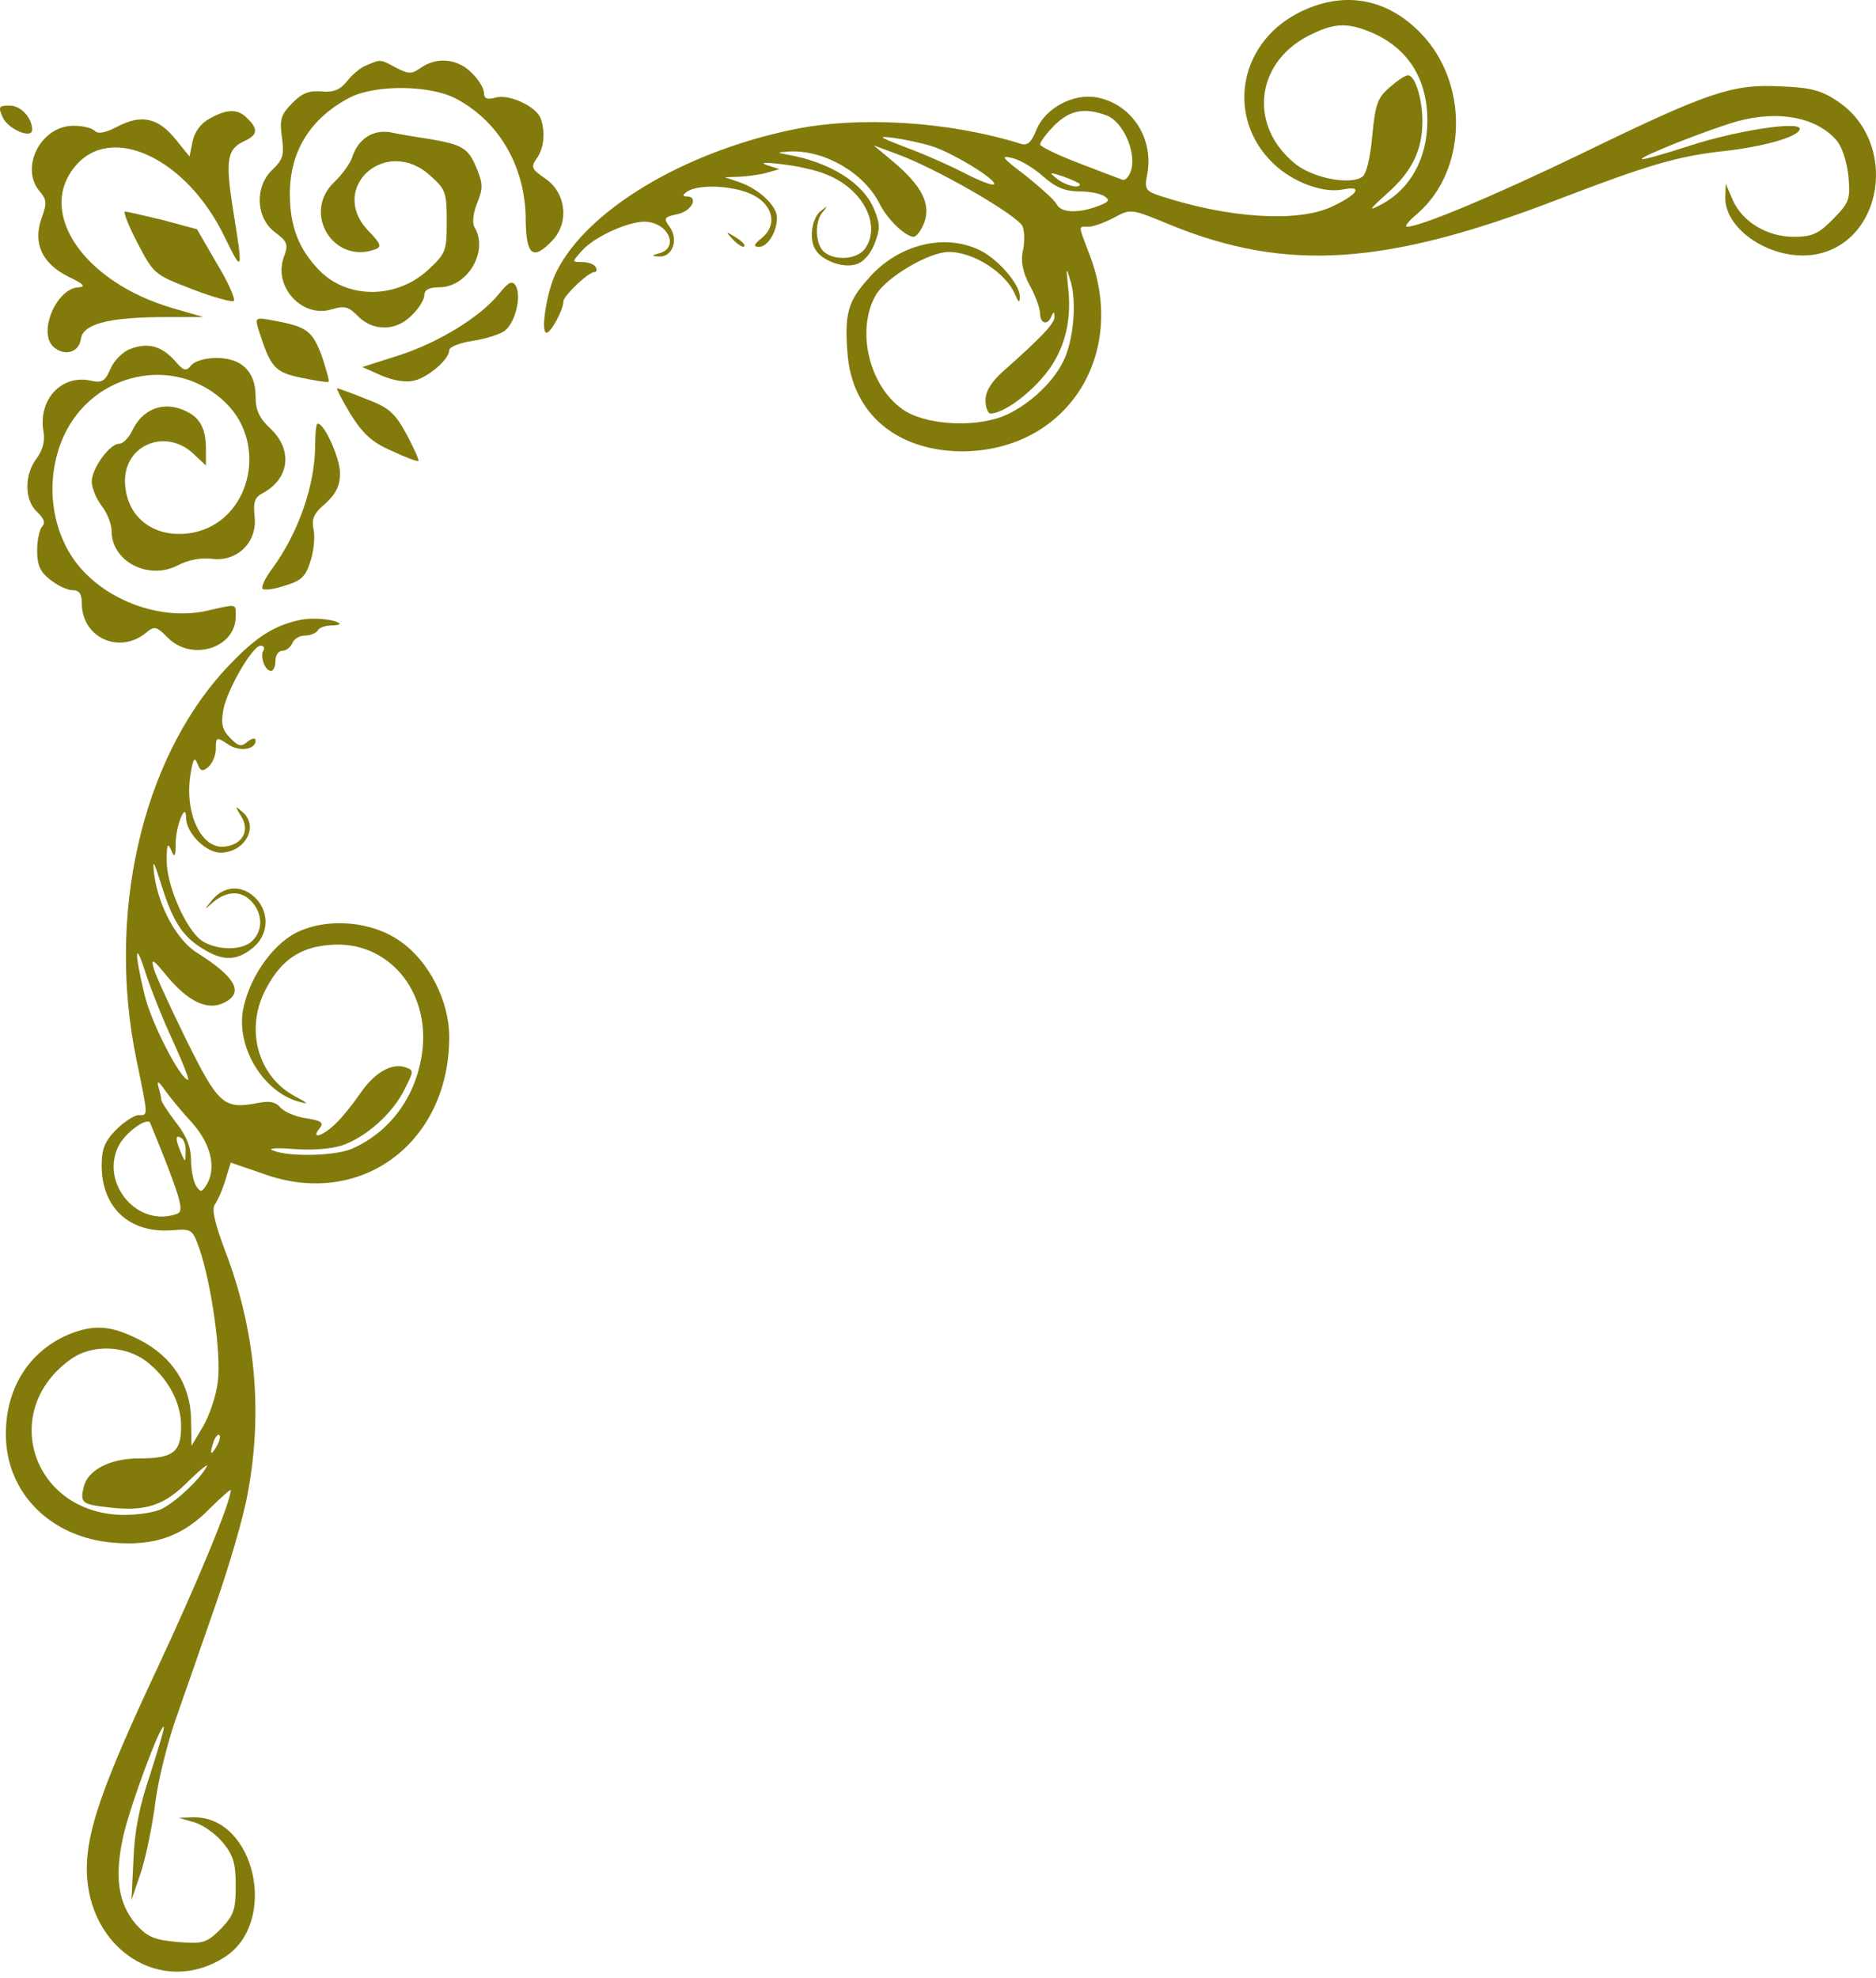 <svg width="130" height="137" viewBox="0 0 130 137" fill="none" xmlns="http://www.w3.org/2000/svg">
<path d="M90 0.879C85.665 3.082 84.908 8.502 88.555 11.614C89.897 12.733 91.824 13.397 93.097 13.117C94.508 12.838 94.06 13.502 92.237 14.341C89.863 15.425 85.115 15.111 80.401 13.572C79.369 13.222 79.3 13.117 79.506 12.033C79.954 9.551 78.405 7.208 76.031 6.753C74.38 6.438 72.453 7.487 71.834 8.956C71.49 9.83 71.214 10.11 70.767 9.97C65.744 8.397 59.482 8.012 54.871 8.991C47.336 10.565 40.696 14.551 38.562 18.817C37.909 20.076 37.427 23.048 37.874 23.048C38.184 23.048 39.044 21.44 39.044 20.88C39.044 20.495 40.764 18.852 41.177 18.852C41.349 18.852 41.384 18.677 41.281 18.502C41.177 18.293 40.73 18.153 40.352 18.153C39.629 18.153 39.629 18.153 40.283 17.418C41.108 16.439 43.414 15.39 44.618 15.355C46.304 15.355 47.13 17.174 45.65 17.558C45.134 17.698 45.134 17.733 45.65 17.768C46.579 17.838 47.026 16.649 46.441 15.775C45.96 15.111 45.994 15.04 46.958 14.831C47.955 14.621 48.437 13.607 47.577 13.607C47.267 13.607 47.302 13.467 47.646 13.257C48.403 12.768 50.605 12.838 51.947 13.397C53.529 14.061 53.942 15.53 52.807 16.474C52.222 16.929 52.187 17.104 52.6 17.104C53.185 17.104 53.839 16.09 53.839 15.075C53.839 14.271 52.635 13.117 51.258 12.628L50.226 12.278L51.258 12.243C51.843 12.208 52.669 12.103 53.151 11.963L54.011 11.719L53.151 11.439C52.635 11.264 52.979 11.229 54.114 11.369C55.146 11.474 56.592 11.789 57.314 12.103C59.826 13.117 61.099 15.635 59.929 17.244C59.378 17.978 57.864 18.083 57.108 17.453C56.488 16.929 56.419 15.32 57.039 14.656C57.383 14.236 57.348 14.236 56.867 14.621C56.247 15.111 56.041 16.614 56.523 17.314C56.97 18.048 58.381 18.572 59.241 18.328C59.757 18.223 60.273 17.698 60.583 16.929C60.996 15.88 60.996 15.53 60.583 14.516C59.826 12.663 57.52 11.229 54.527 10.704C53.804 10.565 53.804 10.565 54.733 10.495C57.176 10.39 59.895 11.998 60.961 14.131C61.512 15.215 62.716 16.369 63.301 16.404C63.507 16.404 63.851 15.95 64.058 15.39C64.505 14.131 63.886 12.873 61.89 11.194L60.548 10.075L62.062 10.635C64.815 11.614 70.629 14.971 70.87 15.705C71.008 16.09 71.008 16.859 70.87 17.418C70.733 18.118 70.87 18.852 71.352 19.761C71.765 20.495 72.075 21.405 72.075 21.719C72.075 22.454 72.625 22.559 72.866 21.894C73.004 21.579 73.072 21.579 73.072 21.929C73.107 22.384 72.178 23.363 69.528 25.706C68.703 26.44 68.29 27.105 68.29 27.734C68.29 28.223 68.462 28.643 68.634 28.643C69.425 28.643 70.974 27.594 72.178 26.23C73.657 24.587 74.277 22.489 74.036 20.076C73.864 18.467 73.864 18.398 74.208 19.551C74.621 21.02 74.38 23.678 73.657 25.076C72.9 26.615 71.077 28.223 69.46 28.853C67.361 29.657 63.989 29.412 62.51 28.328C60.17 26.65 59.31 22.768 60.72 20.391C61.477 19.167 64.402 17.453 65.744 17.453C67.498 17.453 69.735 18.922 70.354 20.426C70.595 20.985 70.664 21.02 70.664 20.53C70.698 19.691 69.012 17.768 67.705 17.244C65.228 16.16 62.097 17.034 60.135 19.342C58.759 20.88 58.518 21.754 58.725 24.447C59.034 28.643 62.131 31.266 66.742 31.266C73.864 31.196 78.13 24.692 75.55 17.768C74.689 15.495 74.689 15.705 75.446 15.705C75.756 15.705 76.547 15.425 77.201 15.075C78.371 14.446 78.371 14.446 81.158 15.6C89.175 18.852 96.056 18.398 107.961 13.817C114.257 11.404 116.287 10.809 119.521 10.46C122.308 10.145 124.717 9.446 124.717 8.921C124.717 8.362 120.244 9.061 117.044 10.11C115.324 10.67 113.844 11.089 113.775 11.019C113.638 10.844 118.524 8.921 120.416 8.397C123.237 7.627 125.887 8.117 127.263 9.725C127.641 10.145 127.985 11.194 128.089 12.208C128.226 13.817 128.157 14.027 127.022 15.18C126.024 16.195 125.577 16.404 124.304 16.404C122.446 16.404 120.726 15.355 120.072 13.852L119.59 12.733L119.556 13.677C119.521 15.985 122.893 18.118 125.783 17.628C130.532 16.789 131.564 9.865 127.366 7.033C126.231 6.264 125.474 6.054 123.375 5.984C120.038 5.809 118.386 6.369 109.612 10.635C103.522 13.572 98.43 15.705 97.501 15.705C97.295 15.705 97.639 15.285 98.224 14.796C101.699 11.789 101.802 5.704 98.43 2.277C96.056 -0.17 93.028 -0.66 90 0.879ZM95.024 2.242C97.57 3.326 98.912 5.459 98.912 8.362C98.912 10.984 97.707 13.152 95.643 14.201C94.783 14.656 94.886 14.516 96.125 13.397C97.845 11.893 98.568 10.39 98.568 8.397C98.568 6.823 98.052 5.215 97.57 5.215C97.364 5.215 96.813 5.599 96.297 6.054C95.471 6.753 95.299 7.208 95.093 9.411C94.955 10.949 94.68 12.068 94.404 12.243C93.579 12.838 91.067 12.348 89.828 11.404C86.525 8.816 86.938 4.41 90.654 2.487C92.443 1.578 93.338 1.543 95.024 2.242ZM76.719 8.012C77.786 8.432 78.715 10.425 78.405 11.719C78.268 12.208 77.993 12.523 77.786 12.453C77.58 12.383 76.203 11.858 74.758 11.299C73.279 10.739 72.075 10.145 72.075 10.005C72.075 9.83 72.522 9.236 73.072 8.676C74.139 7.627 75.171 7.418 76.719 8.012ZM64.505 10.11C65.881 10.495 69.15 12.488 68.875 12.768C68.772 12.873 67.877 12.523 66.845 11.998C65.847 11.474 64.023 10.67 62.785 10.215C60.892 9.481 60.755 9.411 61.925 9.551C62.681 9.655 63.851 9.9 64.505 10.11ZM72.315 12.243C73.141 12.977 73.829 13.257 74.758 13.257C75.446 13.257 76.272 13.397 76.547 13.607C76.926 13.852 76.857 13.992 76.1 14.271C74.724 14.796 73.52 14.761 73.21 14.131C73.038 13.817 72.04 12.943 71.042 12.138C69.425 10.914 69.288 10.739 70.148 10.949C70.733 11.089 71.696 11.684 72.315 12.243ZM74.827 12.768C74.827 13.082 73.864 12.873 73.244 12.383C72.659 11.928 72.694 11.893 73.726 12.243C74.311 12.453 74.827 12.698 74.827 12.768Z" fill="#827B0C"/>
<path d="M25.418 4.516C25.005 4.656 24.386 5.18 24.042 5.635C23.56 6.229 23.113 6.404 22.287 6.334C21.427 6.264 20.945 6.439 20.257 7.138C19.466 7.943 19.363 8.257 19.535 9.516C19.707 10.74 19.603 11.055 18.881 11.754C17.642 12.908 17.711 15.076 19.053 16.09C19.948 16.755 19.982 16.93 19.672 17.804C18.915 19.832 20.911 22.035 22.941 21.44C23.87 21.161 24.145 21.23 24.799 21.895C25.865 22.979 27.483 22.944 28.549 21.825C29.031 21.37 29.409 20.741 29.409 20.426C29.409 20.077 29.753 19.902 30.442 19.902C32.403 19.902 33.882 17.384 32.884 15.741C32.712 15.461 32.781 14.796 33.056 14.097C33.469 13.083 33.469 12.733 33.056 11.719C32.471 10.286 32.093 10.041 29.925 9.656C28.996 9.516 27.689 9.306 27.07 9.167C25.831 8.957 24.799 9.621 24.386 10.95C24.248 11.335 23.698 12.104 23.182 12.594C20.876 14.761 23.147 18.398 26.072 17.244C26.45 17.104 26.347 16.825 25.59 16.055C22.631 13.083 26.726 9.341 29.822 12.174C30.889 13.118 30.958 13.363 30.958 15.356C30.958 17.384 30.889 17.559 29.685 18.678C27.517 20.706 24.111 20.741 22.149 18.748C20.704 17.279 20.085 15.671 20.085 13.433C20.085 10.495 21.496 8.188 24.248 6.754C26.038 5.845 29.857 5.88 31.646 6.859C34.639 8.467 36.428 11.614 36.428 15.251C36.463 17.734 36.944 18.083 38.321 16.615C39.456 15.356 39.215 13.363 37.805 12.384C36.841 11.719 36.772 11.579 37.185 10.985C37.701 10.286 37.805 9.132 37.461 8.188C37.151 7.383 35.327 6.509 34.364 6.754C33.745 6.929 33.538 6.824 33.538 6.439C33.538 6.124 33.16 5.495 32.678 5.04C31.715 4.061 30.27 3.921 29.169 4.691C28.515 5.145 28.343 5.145 27.448 4.691C26.347 4.096 26.381 4.096 25.418 4.516Z" fill="#827B0C"/>
<path d="M0.198 8.153C0.577 8.957 2.228 9.656 2.228 8.992C2.228 8.153 1.437 7.313 0.68 7.313C-0.077 7.313 -0.146 7.383 0.198 8.153Z" fill="#827B0C"/>
<path d="M14.512 8.222C13.927 8.537 13.48 9.132 13.342 9.796L13.136 10.845L12.172 9.656C10.968 8.153 9.798 7.908 8.181 8.747C7.321 9.202 6.805 9.306 6.564 9.062C6.357 8.852 5.704 8.712 5.084 8.712C2.814 8.712 1.334 11.649 2.779 13.293C3.226 13.817 3.261 14.097 2.882 15.111C2.263 16.86 2.917 18.258 4.74 19.167C5.772 19.657 5.979 19.867 5.463 19.902C3.915 19.937 2.573 23.084 3.742 24.063C4.499 24.692 5.463 24.413 5.6 23.503C5.738 22.454 7.424 22 11.174 21.965H14.099L11.931 21.335C5.841 19.552 2.538 14.761 5.188 11.544C7.699 8.467 12.998 10.985 15.613 16.51C16.817 18.992 16.852 18.818 16.163 14.622C15.613 11.125 15.716 10.355 16.886 9.796C17.849 9.376 17.918 8.957 17.161 8.222C16.507 7.523 15.75 7.523 14.512 8.222Z" fill="#827B0C"/>
<path d="M9.522 16.824C10.658 18.992 10.692 19.027 13.341 20.041C14.786 20.601 16.094 20.951 16.197 20.846C16.335 20.741 15.819 19.552 15.027 18.258L13.651 15.88L11.311 15.251C10.004 14.936 8.8 14.656 8.662 14.656C8.524 14.656 8.903 15.636 9.522 16.824Z" fill="#827B0C"/>
<path d="M50.811 16.615C51.155 16.965 51.499 17.174 51.568 17.07C51.671 16.965 51.395 16.685 50.983 16.44C50.26 15.986 50.26 16.02 50.811 16.615Z" fill="#827B0C"/>
<path d="M34.605 20.321C33.332 21.929 30.373 23.748 27.62 24.622L25.108 25.426L26.45 26.021C27.276 26.37 28.136 26.51 28.687 26.37C29.719 26.125 31.13 24.867 31.13 24.272C31.13 24.027 31.852 23.748 32.781 23.608C33.676 23.468 34.673 23.153 34.983 22.908C35.706 22.349 36.153 20.531 35.74 19.796C35.499 19.412 35.258 19.517 34.605 20.321Z" fill="#827B0C"/>
<path d="M17.883 22.734C18.743 25.462 19.018 25.776 20.842 26.161C21.84 26.371 22.7 26.511 22.769 26.441C22.838 26.371 22.597 25.567 22.287 24.622C21.633 22.909 21.255 22.629 18.984 22.21C17.711 21.965 17.677 22 17.883 22.734Z" fill="#827B0C"/>
<path d="M9.041 24.168C8.525 24.343 7.906 24.972 7.665 25.531C7.286 26.406 7.08 26.546 6.289 26.371C4.259 25.916 2.607 27.699 3.02 29.937C3.123 30.567 2.951 31.196 2.538 31.756C1.678 32.875 1.678 34.658 2.573 35.462C3.054 35.917 3.158 36.232 2.917 36.476C2.745 36.651 2.573 37.42 2.573 38.12C2.573 39.134 2.779 39.623 3.467 40.148C3.983 40.568 4.672 40.882 5.016 40.882C5.497 40.882 5.669 41.127 5.669 41.826C5.704 44.239 8.353 45.358 10.177 43.785C10.693 43.365 10.865 43.4 11.622 44.169C13.273 45.848 16.335 44.904 16.335 42.701C16.335 41.791 16.473 41.826 14.306 42.316C10.762 43.085 6.53 41.267 4.775 38.225C3.399 35.847 3.261 32.805 4.396 30.252C6.426 25.741 12.172 24.517 15.647 27.909C18.641 30.846 17.299 36.127 13.377 36.896C10.762 37.386 8.732 35.882 8.663 33.399C8.594 30.812 11.484 29.623 13.411 31.441L14.271 32.245V31.126C14.271 29.553 13.789 28.783 12.516 28.329C11.14 27.839 9.833 28.434 9.179 29.797C8.938 30.322 8.525 30.742 8.25 30.742C7.596 30.742 6.357 32.455 6.357 33.364C6.357 33.784 6.667 34.553 7.046 35.043C7.424 35.532 7.734 36.301 7.734 36.791C7.734 38.889 10.28 40.218 12.31 39.169C13.032 38.784 13.961 38.609 14.718 38.714C16.473 38.924 17.849 37.525 17.643 35.777C17.54 34.798 17.643 34.448 18.193 34.169C20.086 33.154 20.292 31.161 18.744 29.693C17.953 28.958 17.712 28.399 17.712 27.455C17.712 25.741 16.748 24.797 14.994 24.797C14.237 24.797 13.48 25.007 13.239 25.322C12.895 25.741 12.723 25.706 12.103 24.972C11.174 23.958 10.245 23.713 9.041 24.168Z" fill="#827B0C"/>
<path d="M24.283 28.679C25.143 30.042 25.763 30.637 27.139 31.231C28.102 31.686 28.962 32.001 28.997 31.931C29.066 31.896 28.687 31.056 28.171 30.077C27.345 28.574 26.933 28.224 25.35 27.63C24.318 27.21 23.423 26.895 23.354 26.895C23.285 26.895 23.698 27.7 24.283 28.679Z" fill="#827B0C"/>
<path d="M21.841 30.811C21.841 33.609 20.671 36.931 18.847 39.413C18.366 40.043 18.09 40.672 18.193 40.777C18.297 40.917 19.019 40.812 19.742 40.567C20.843 40.253 21.187 39.938 21.497 38.924C21.737 38.224 21.841 37.245 21.737 36.721C21.565 35.952 21.737 35.567 22.563 34.868C23.286 34.203 23.561 33.644 23.561 32.77C23.561 31.756 22.494 29.343 22.013 29.343C21.909 29.343 21.841 30.007 21.841 30.811Z" fill="#827B0C"/>
<path d="M20.636 42.98C18.813 43.4 17.54 44.274 15.51 46.477C9.798 52.771 7.39 63.401 9.454 73.402C10.28 77.424 10.28 77.249 9.592 77.249C9.317 77.249 8.594 77.703 8.044 78.263C7.252 79.067 7.046 79.592 7.046 80.746C7.046 83.683 9.007 85.466 11.966 85.221C13.273 85.117 13.342 85.151 13.824 86.515C14.65 88.963 15.338 93.754 15.097 95.677C14.994 96.656 14.512 98.055 14.065 98.824L13.273 100.153L13.239 98.404C13.239 95.957 11.931 93.963 9.661 92.809C7.665 91.795 6.495 91.725 4.706 92.46C1.988 93.649 0.405 96.166 0.405 99.348C0.405 103.405 3.502 106.517 7.872 106.867C10.727 107.111 12.688 106.412 14.581 104.454C15.372 103.684 15.992 103.125 15.992 103.23C15.992 104.034 13.652 109.699 10.831 115.713C7.115 123.651 6.014 126.798 6.014 129.491C6.048 135.016 11.175 138.338 15.51 135.61C19.363 133.232 17.677 125.749 13.342 125.889L12.379 125.924L13.48 126.239C14.065 126.414 14.959 127.043 15.441 127.637C16.164 128.512 16.336 129.071 16.336 130.645C16.336 132.288 16.198 132.673 15.303 133.617C14.306 134.596 14.099 134.666 12.31 134.526C10.693 134.386 10.211 134.176 9.42 133.302C8.181 131.834 7.906 130.015 8.56 127.113C9.076 124.91 11.14 119.385 11.347 119.63C11.415 119.7 10.968 121.133 10.418 122.882C9.661 125.085 9.317 126.868 9.248 128.826L9.11 131.624L9.764 129.701C10.108 128.652 10.555 126.483 10.762 124.875C10.968 123.266 11.622 120.679 12.172 119.105C12.723 117.532 13.961 114 14.89 111.307C15.854 108.58 16.886 105.048 17.161 103.475C18.228 97.81 17.712 92.145 15.579 86.585C14.89 84.767 14.65 83.718 14.89 83.438C15.062 83.193 15.407 82.459 15.613 81.76L15.992 80.536L18.331 81.34C25.006 83.718 31.131 79.172 31.131 71.829C31.131 69.346 29.72 66.584 27.759 65.22C25.763 63.786 22.632 63.541 20.499 64.625C18.744 65.534 17.161 67.947 16.817 70.115C16.439 72.738 18.366 75.745 20.808 76.34C21.428 76.514 21.325 76.409 20.464 75.955C17.815 74.556 16.921 71.164 18.503 68.367C19.535 66.479 20.808 65.639 22.77 65.465C26.83 65.045 29.892 68.647 29.238 73.018C28.791 76.025 27.002 78.438 24.352 79.592C23.148 80.081 20.017 80.151 18.916 79.697C18.503 79.557 19.088 79.487 20.327 79.592C21.565 79.697 22.942 79.592 23.699 79.347C25.35 78.787 27.208 77.144 28.034 75.465C28.688 74.172 28.688 74.137 28.068 73.927C27.105 73.612 25.901 74.346 24.937 75.78C24.456 76.48 23.699 77.424 23.251 77.843C22.357 78.717 21.497 78.962 22.15 78.158C22.46 77.773 22.288 77.633 21.187 77.459C20.464 77.354 19.673 77.004 19.432 76.724C19.122 76.34 18.675 76.235 17.849 76.409C15.51 76.864 15.131 76.514 12.929 72.073C11.828 69.836 10.796 67.598 10.659 67.108C10.452 66.374 10.59 66.409 11.519 67.563C13.033 69.381 14.34 70.01 15.475 69.486C16.955 68.787 16.37 67.703 13.583 65.954C12.241 65.08 11.002 62.807 10.693 60.639C10.555 59.45 10.624 59.555 11.175 61.268C11.966 63.821 12.654 64.87 14.03 65.709C15.441 66.584 16.37 66.584 17.505 65.674C18.606 64.8 18.71 63.227 17.712 62.213C16.817 61.303 15.579 61.338 14.753 62.282C14.099 63.087 14.099 63.087 14.822 62.457C15.751 61.688 16.783 61.688 17.471 62.492C18.194 63.297 18.228 64.451 17.505 65.15C16.817 65.884 14.994 65.849 13.961 65.15C12.861 64.346 11.519 61.268 11.553 59.59C11.553 58.506 11.622 58.331 11.863 58.891C12.104 59.45 12.172 59.38 12.172 58.366C12.207 57.107 12.895 55.499 12.895 56.653C12.895 57.702 14.271 59.066 15.269 59.066C16.989 59.066 17.987 57.212 16.783 56.233C16.267 55.779 16.267 55.813 16.714 56.548C17.333 57.527 16.817 58.506 15.579 58.646C13.961 58.856 12.757 56.338 13.205 53.611C13.377 52.561 13.48 52.387 13.686 52.911C13.893 53.436 14.03 53.471 14.443 53.121C14.719 52.876 14.959 52.317 14.959 51.862C14.959 51.058 14.994 51.023 15.785 51.547C16.576 52.107 17.712 51.932 17.712 51.303C17.712 51.093 17.471 51.128 17.161 51.373C16.714 51.757 16.542 51.722 15.957 51.128C15.407 50.568 15.303 50.184 15.475 49.17C15.751 47.736 17.505 44.729 18.056 44.729C18.262 44.729 18.366 44.868 18.262 45.043C17.987 45.463 18.366 46.477 18.779 46.477C18.951 46.477 19.088 46.162 19.088 45.778C19.088 45.393 19.295 45.078 19.57 45.078C19.845 45.078 20.12 44.834 20.258 44.554C20.361 44.274 20.74 44.029 21.118 44.029C21.497 44.029 21.91 43.854 22.013 43.68C22.116 43.47 22.563 43.33 22.942 43.33C23.355 43.33 23.595 43.26 23.527 43.19C23.148 42.875 21.565 42.736 20.636 42.98ZM11.966 72.073C12.654 73.577 13.136 74.801 13.033 74.801C12.516 74.801 10.418 70.745 10.005 68.856C9.282 65.849 9.351 65.045 10.108 67.458C10.452 68.507 11.278 70.605 11.966 72.073ZM13.342 77.808C14.65 79.312 15.028 80.99 14.271 82.144C13.961 82.599 13.893 82.599 13.583 82.144C13.411 81.865 13.239 81.06 13.239 80.361C13.239 79.487 12.929 78.682 12.207 77.773C11.656 77.039 11.175 76.34 11.175 76.165C11.175 76.025 11.071 75.605 10.968 75.256C10.865 74.836 11.002 74.906 11.415 75.5C11.759 75.99 12.62 77.039 13.342 77.808ZM11.622 80.816C12.551 83.263 12.688 83.893 12.31 84.067C9.592 85.117 6.908 82.004 8.216 79.382C8.663 78.508 10.039 77.459 10.383 77.738C10.383 77.738 10.968 79.137 11.622 80.816ZM12.861 79.801C12.861 80.536 12.826 80.536 12.551 79.871C12.138 78.892 12.138 78.578 12.551 78.822C12.757 78.927 12.895 79.382 12.861 79.801ZM10.108 94.278C11.622 95.432 12.551 97.145 12.551 98.789C12.551 100.607 12 101.027 9.626 101.027C7.631 101.027 6.082 101.831 5.807 102.985C5.532 104.104 5.67 104.209 7.527 104.419C10.108 104.733 11.415 104.279 13.101 102.565C13.961 101.726 14.512 101.307 14.306 101.621C13.858 102.461 12.241 103.999 11.209 104.524C10.727 104.768 9.557 104.943 8.56 104.943C2.229 104.873 -0.145 97.67 4.981 94.103C6.426 93.124 8.628 93.194 10.108 94.278ZM14.994 100.223C14.581 100.922 14.512 100.712 14.822 99.803C14.959 99.488 15.131 99.313 15.2 99.418C15.303 99.488 15.2 99.873 14.994 100.223Z" fill="#827B0C"/>
</svg>

